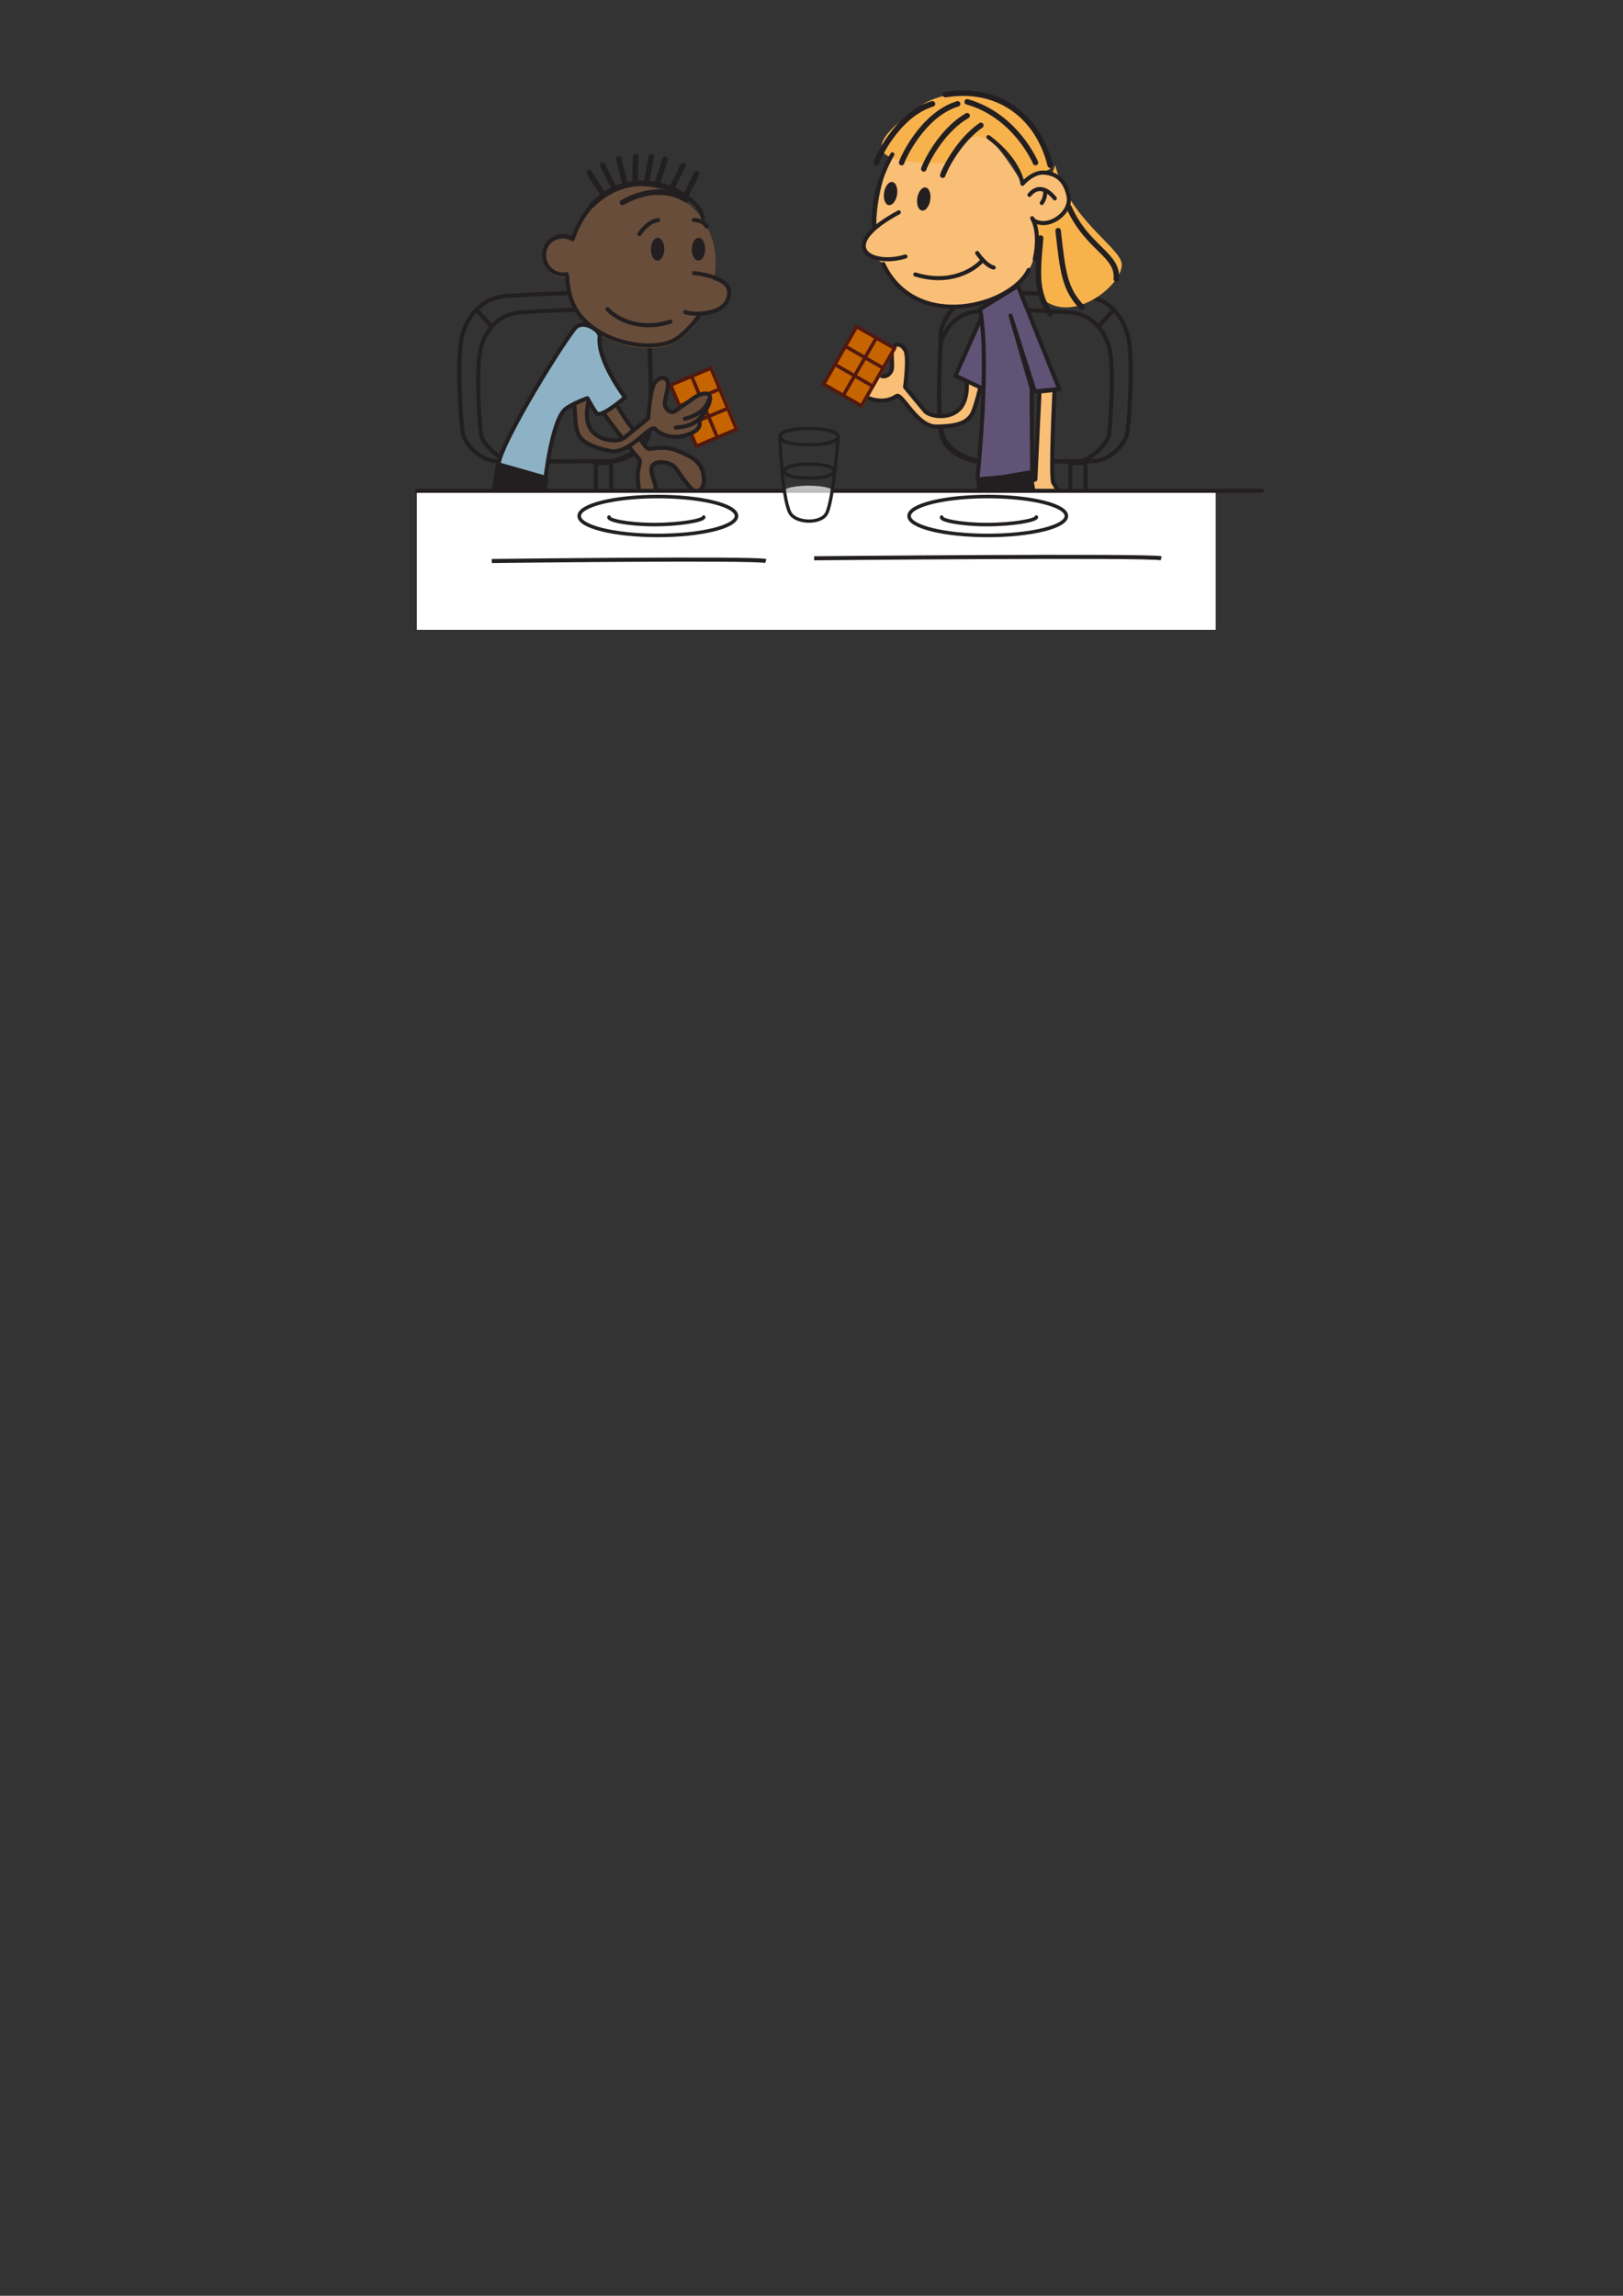 <?xml version="1.0" encoding="utf-8"?>
<!-- Generator: Adobe Illustrator 16.0.0, SVG Export Plug-In . SVG Version: 6.00 Build 0)  -->
<!DOCTYPE svg PUBLIC "-//W3C//DTD SVG 1.1//EN" "http://www.w3.org/Graphics/SVG/1.1/DTD/svg11.dtd">
<svg version="1.1" id="Layer_1" xmlns="http://www.w3.org/2000/svg" xmlns:xlink="http://www.w3.org/1999/xlink" x="0px" y="0px"
	 width="595.279px" height="841.89px" viewBox="0 0 595.279 841.89" enable-background="new 0 0 595.279 841.89"
	 xml:space="preserve">
<rect x="0" y="0" width="595.279" height="841.89" fill="#333333" stroke="none"/>
<g>
	<path fill="none" stroke="#231F20" stroke-width="1.5" stroke-miterlimit="10" d="M176.091,128.789
		c-1.602,8.657-0.022,29.18,0.464,31.123c0.771,3.077,6.941,8.957,10.524,9.181c3.582,0.224,38.512,0,38.512,0
		s11.196-1.79,12.539-10.747c1.344-8.958,0-32.467,0-32.467s-2.239-9.628-11.644-11.42c-9.405-1.792-26.036-0.36-34.706,0
		C181.032,114.906,177.015,123.796,176.091,128.789z"/>
	<path fill="none" stroke="#231F20" stroke-width="1.5" stroke-miterlimit="10" d="M169.239,124.367
		c-1.778,9.605,0.003,32.366,0.514,34.529c1.312,5.545,7.701,9.938,11.675,10.186c3.977,0.247,42.728,0,42.728,0
		s12.422-1.986,13.912-11.924c1.49-9.937,0-36.02,0-36.02s-2.484-10.681-12.918-12.669c-10.434-1.988-28.887-0.399-38.504,0
		C174.717,108.965,170.26,118.828,169.239,124.367z"/>
	
		<rect x="185.044" y="169.831" fill="none" stroke="#231F20" stroke-width="1.5" stroke-miterlimit="10" width="5.583" height="18.612"/>
	
		<rect x="218.546" y="169.831" fill="none" stroke="#231F20" stroke-width="1.5" stroke-miterlimit="10" width="5.584" height="18.612"/>
	
		<line fill="none" stroke="#231F20" stroke-width="1.5" stroke-miterlimit="10" x1="174.721" y1="113.575" x2="180.367" y2="119.79"/>
</g>
<g>
	<path fill="none" stroke="#231F20" stroke-width="1.5" stroke-miterlimit="10" d="M407.103,128.789
		c1.603,8.657,0.023,29.18-0.464,31.123c-0.771,3.077-6.94,8.957-10.523,9.181c-3.582,0.224-38.513,0-38.513,0
		s-11.195-1.79-12.539-10.747c-1.344-8.958,0-32.467,0-32.467s2.239-9.628,11.645-11.42s26.036-0.36,34.706,0
		C402.163,114.906,406.179,123.796,407.103,128.789z"/>
	<path fill="none" stroke="#231F20" stroke-width="1.5" stroke-miterlimit="10" d="M413.957,124.367
		c1.777,9.605-0.003,32.366-0.515,34.529c-1.311,5.545-7.7,9.938-11.675,10.186c-3.976,0.247-42.727,0-42.727,0
		s-12.422-1.986-13.912-11.924c-1.491-9.937,0-36.02,0-36.02s2.484-10.681,12.918-12.669c10.433-1.988,28.886-0.399,38.504,0
		C408.477,108.965,412.934,118.828,413.957,124.367z"/>
	
		<rect x="392.568" y="169.831" fill="none" stroke="#231F20" stroke-width="1.5" stroke-miterlimit="10" width="5.583" height="18.612"/>
	
		<rect x="359.065" y="169.831" fill="none" stroke="#231F20" stroke-width="1.5" stroke-miterlimit="10" width="5.584" height="18.612"/>
	
		<line fill="none" stroke="#231F20" stroke-width="1.5" stroke-miterlimit="10" x1="408.473" y1="113.575" x2="402.828" y2="119.79"/>
</g>
<g>
	
		<path fill="#F9BF76" stroke="#231F20" stroke-width="1.5" stroke-linecap="round" stroke-linejoin="round" stroke-miterlimit="10" d="
		M331.974,141.949c0,0,1.517-11.376,0.025-13.629c-1.97-2.975-4.051-2.143-4.617-0.427c-0.566,1.717-0.117,4.247-0.205,6.854
		c-0.087,2.61-3.077,4.197-4.443,2.647c-1.361-1.552-5.332-5.525-6.166-6.455c-0.836-0.928-4.603-3.534-5.379-0.854
		s2.226,8.887,2.226,8.887c0.605,0.146-2.059,1.918,1.396,4.81c3.453,2.895,9.501,4.567,13.977,1.467
		c2.012-1.395,7.413,11.232,14.566,11.175c8.503-0.072,12.122-1.635,13.729-5.833c1.604-4.198,3.26-11.909,3.26-11.909l-5.811,0.454
		c0,0,0.981,7.521-2.896,11.114c-3.877,3.599-10.696,2.465-12.377,0.496C337.578,148.773,331.974,141.949,331.974,141.949z"/>
	
		<polygon fill="#615375" stroke="#231F20" stroke-width="1.5" stroke-linecap="round" stroke-linejoin="round" stroke-miterlimit="10" points="
		350.431,137.772 361.114,142.802 365.453,129.137 361.511,112.834 	"/>
	<path fill="#F7B24C" d="M386.999,60.535c5.055,19.438,22.874,29.549,24.328,35.733c1.55,6.585-15.114,21.538-27.101,14.708
		c-3.887-2.214-5.179-26.743-5.179-26.743"/>
	<path fill="#F9BF76" d="M377.293,98.992c-7.998,12.535-40.946,23.693-52.842-1.475c-1.119-2.364-6.78-3.778-7.396-6.073
		c-1.195-4.471,4.374-4.957,4.374-9.253c0-8.599,3.025-20.213,5.86-25.581c5.591-10.6,24.563-10.412,32.478-7.755
		c5.69,1.913,15.256,18.561,15.256,18.561s7.788-7.682,14.354-1.188c6.517,6.45,2.148,13.998-4.104,15.588
		c-3.886,0.987-6.684-1.787-6.684-1.787S382.107,91.444,377.293,98.992z"/>
	<path fill="#F7B24C" d="M385.176,61.957c0,0-4.003-13.468-12.461-21.41c-4.081-3.832-15.881-6.814-21.46-6.369
		c-3.25,0.258-9.766,2.034-12.438,3.899c-4.688,3.272-17.43,11.759-15.253,17.046c2.407,5.844,24.411,4.515,24.411,4.515
		s6.576-9.857,10.472-9.621c6.012,0.363,16.383,10.396,16.383,16.404"/>
	<path fill="none" stroke="#231F20" stroke-width="1.5" stroke-linecap="round" stroke-linejoin="round" stroke-miterlimit="10" d="
		M320.611,82.758c-0.641-10.588,3.087-19.843,6.681-26.148"/>
	<path fill="none" stroke="#231F20" stroke-width="1.5" stroke-linecap="round" stroke-linejoin="round" stroke-miterlimit="10" d="
		M377.293,98.992c-6.481,13.383-41.451,22.971-53.346-2.2"/>
	<path fill="#231F20" d="M325.836,67.285c-1.291,1.155-1.977,3.751-1.536,5.791c0.445,2.044,1.852,2.765,3.142,1.602
		c1.294-1.15,1.98-3.746,1.535-5.786C328.535,66.846,327.128,66.128,325.836,67.285z"/>
	<path fill="#231F20" d="M338.014,69.285c-1.291,1.155-1.976,3.751-1.536,5.791c0.445,2.044,1.853,2.765,3.143,1.602
		c1.294-1.15,1.979-3.746,1.535-5.786C340.714,68.846,339.306,68.128,338.014,69.285z"/>
	<path fill="none" stroke="#231F20" stroke-width="2" stroke-linecap="round" stroke-linejoin="round" stroke-miterlimit="10" d="
		M341.98,38.077c-13.094,3.994-20.414,20.626-20.55,21.561"/>
	<path fill="none" stroke="#231F20" stroke-width="2" stroke-linecap="round" stroke-linejoin="round" stroke-miterlimit="10" d="
		M341.98,38.077c-13.094,3.994-20.414,20.626-20.55,21.561"/>
	<path fill="none" stroke="#231F20" stroke-width="2" stroke-linecap="round" stroke-linejoin="round" stroke-miterlimit="10" d="
		M351.256,38.077c-13.096,3.994-20.418,20.626-20.551,21.561"/>
	<path fill="none" stroke="#231F20" stroke-width="2" stroke-linecap="round" stroke-linejoin="round" stroke-miterlimit="10" d="
		M354.733,42.429c-10.177,5.872-15.798,18.707-15.915,19.527"/>
	<path fill="none" stroke="#231F20" stroke-width="2" stroke-linecap="round" stroke-linejoin="round" stroke-miterlimit="10" d="
		M359.768,45.968c-8.963,6.265-13.886,17.54-13.995,18.306"/>
	<path fill="none" stroke="#231F20" stroke-width="1.5" stroke-linecap="round" stroke-linejoin="round" stroke-miterlimit="10" d="
		M362.533,50.284c11.608,8.65,12.49,17.132,12.49,17.132s3.831-4.577,8.165-4.103c4.333,0.472,7.357,2.577,8.69,8.302
		c1.339,5.758-5.315,10.757-10.007,10.15c-2.994-0.389-3.283-1.736-3.283-1.736s3.211,4.73,0.928,15.045"/>
	<path fill="none" stroke="#231F20" stroke-width="1.5" stroke-linecap="round" stroke-linejoin="round" stroke-miterlimit="10" d="
		M386.877,72.75c0,0-4.819-6.768-9.297-1.272"/>
	<path fill="none" stroke="#231F20" stroke-width="1.5" stroke-linecap="round" stroke-linejoin="round" stroke-miterlimit="10" d="
		M382.107,74.443c1.649-2.334,1.188-4.7,1.188-4.7"/>
	<path fill="none" stroke="#231F20" stroke-width="2" stroke-linecap="round" stroke-linejoin="round" stroke-miterlimit="10" d="
		M354.733,37.34c17.915,5.089,25.067,22.297,25.067,22.297"/>
	<path fill="none" stroke="#231F20" stroke-width="2" stroke-linecap="round" stroke-linejoin="round" stroke-miterlimit="10" d="
		M346.773,34.714c19.202-3.145,33.912,7.715,38.403,25.82"/>
	<path fill="none" stroke="#231F20" stroke-width="2" stroke-linecap="round" stroke-linejoin="round" stroke-miterlimit="10" d="
		M392.053,75.98c6.773,15.221,18.206,17.315,17.369,26.338"/>
	<path fill="none" stroke="#231F20" stroke-width="2" stroke-linecap="round" stroke-linejoin="round" stroke-miterlimit="10" d="
		M388.093,84.587c1.683,14.892,2.309,21.417,8.716,28.032"/>
	<path fill="none" stroke="#231F20" stroke-width="1.5" stroke-linecap="round" stroke-linejoin="round" stroke-miterlimit="10" d="
		M329.672,77.862c-23.361,12.533-10.166,20.056,2.41,16.197"/>
	
		<path fill="#F9BF76" stroke="#231F20" stroke-width="1.5" stroke-linecap="round" stroke-linejoin="round" stroke-miterlimit="10" d="
		M386.787,143.006c0,0-1.648,32.686-0.404,34.163c1.215,1.435,3.621,7.117,5.352,11.283c2.781,6.696,0.688,10.703-1.678,10.161
		c-2.733-0.63-5.796-11.786-5.796-11.786s1.713,8.933,1.243,11.439c-0.493,2.615-3.927,3.91-6.016,1.698
		c-1.225-1.295,0.26-13.719,0.26-13.719s-2.273,11.943-4.209,12.845c-2.813,1.301-3.98-0.072-4.031-3.184
		c-0.047-2.852,2.705-6.76,3.48-9.262c0.771-2.5,0.094-3.496-1.646-2.724c-1.738,0.771-5.312,2.52-6.471,2.712
		c-1.16,0.194-2.655-1.887-1.304-4.249c0.973-1.701,14.179-6.569,14.179-6.569l1.522-32.238L386.787,143.006z"/>
	
		<path fill="#615375" stroke="#231F20" stroke-width="1.5" stroke-linecap="round" stroke-linejoin="round" stroke-miterlimit="10" d="
		M378.59,174.08l-20.143,1.717c0,0,4.691-43.006,1.02-62.431l13.87-8.543l15.167,37.834l-8.965,0.89l-8.886-27.82l7.728,26.663
		L378.59,174.08z"/>
	<path fill="none" stroke="#231F20" stroke-width="2" stroke-linecap="round" stroke-linejoin="round" stroke-miterlimit="10" d="
		M381.692,87.291c-1.412,14.92-1.425,19.981,3.484,27.772"/>
	<path fill="none" stroke="#231F20" stroke-width="1.5" stroke-linecap="round" stroke-linejoin="round" stroke-miterlimit="10" d="
		M335.701,100.646c12.929,4.009,21.606-1.873,24.356-4.871"/>
	<path fill="none" stroke="#231F20" stroke-width="1.5" stroke-linecap="round" stroke-linejoin="round" stroke-miterlimit="10" d="
		M358.424,92.792c0,0,3.015,4.564,6.014,5.326"/>
</g>
<g>
	
		<rect x="250.054" y="137.017" transform="matrix(-0.922 0.387 -0.387 -0.922 554.337 186.762)" fill="#C66500" width="16.635" height="24.315"/>
	<path fill="#53180F" d="M261.096,134.165l-15.932,6.684l9.901,23.602l15.932-6.683L261.096,134.165z M249.565,148.023l-2.726-6.489
		l6.491-2.724l2.723,6.491L249.565,148.023z M257.235,144.806l-2.725-6.49l5.901-2.476l2.723,6.489L257.235,144.806z
		 M252.534,155.104l-2.477-5.9l6.49-2.723l2.476,5.899L252.534,155.104z M260.205,151.886l-2.476-5.9l5.9-2.476l2.476,5.9
		L260.205,151.886z M255.752,162.775l-2.723-6.49l6.49-2.724l2.723,6.491L255.752,162.775z M263.422,159.558l-2.723-6.491
		l5.899-2.475l2.724,6.489L263.422,159.558z"/>
</g>
<g>
	
		<rect x="307.011" y="122.309" transform="matrix(-0.867 -0.498 0.498 -0.867 521.78 408.129)" fill="#C66500" width="16.636" height="24.314"/>
	<path fill="#53180F" d="M328.947,127.513l-14.98-8.605l-12.749,22.193l14.98,8.605L328.947,127.513z M310.932,126.758l3.505-6.104
		l6.104,3.506l-3.506,6.104L310.932,126.758z M318.144,130.902l3.506-6.104l5.55,3.188l-3.507,6.103L318.144,130.902z
		 M307.107,133.417l3.188-5.549l6.103,3.506l-3.187,5.548L307.107,133.417z M314.321,137.56l3.188-5.549l5.549,3.188l-3.188,5.548
		L314.321,137.56z M302.964,140.63l3.506-6.104l6.104,3.506l-3.507,6.104L302.964,140.63z M310.175,144.773l3.507-6.104l5.548,3.188
		l-3.505,6.103L310.175,144.773z"/>
</g>
<path fill="#684D3A" d="M257.827,80.827c-4.653-8.836-25.546-20.017-39.524-5.812c-3.863,3.926-6.567,8.685-8.235,13.637
	c-1.451-0.927-3.231-1.318-5.031-0.949c-3.73,0.764-6.122,4.478-5.34,8.294c0.781,3.813,4.438,6.287,8.17,5.522
	c0.058-0.012,0.111-0.03,0.168-0.043c0.05,3.331,0.546,6.5,1.49,9.288c5.379,15.872,29.853,20.112,38.304,14.653
	c5.27-3.404,7.277-6.293,8.798-9.059C268.615,94.504,258.64,82.369,257.827,80.827z"/>
<path fill="none" stroke="#231F20" stroke-width="1.5" stroke-linecap="round" stroke-linejoin="round" stroke-miterlimit="10" d="
	M245.882,117.979c-12.261,3.8-20.491-1.776-23.098-4.62"/>
<ellipse transform="matrix(-0.201 -0.98 0.98 -0.201 202.714 383.368)" fill="#684D3A" cx="257.761" cy="108.982" rx="6.242" ry="9.373"/>
<path fill="none" stroke="#231F20" stroke-width="1.5" stroke-linecap="round" stroke-linejoin="round" stroke-miterlimit="10" d="
	M254.522,100.155c0,0,13.038,1.08,12.946,7.128c-0.134,8.857-13.955,8.187-16.169,7.167"/>
<line fill="none" stroke="#231F20" stroke-width="2" stroke-linecap="round" stroke-linejoin="round" stroke-miterlimit="10" x1="216.093" y1="63.27" x2="220.756" y2="70.674"/>
<line fill="none" stroke="#231F20" stroke-width="2" stroke-linecap="round" stroke-linejoin="round" stroke-miterlimit="10" x1="226.913" y1="58.305" x2="229.083" y2="66.781"/>
<line fill="none" stroke="#231F20" stroke-width="2" stroke-linecap="round" stroke-linejoin="round" stroke-miterlimit="10" x1="221.064" y1="60.62" x2="224.932" y2="68.467"/>
<line fill="none" stroke="#231F20" stroke-width="2" stroke-linecap="round" stroke-linejoin="round" stroke-miterlimit="10" x1="250.549" y1="60.62" x2="246.677" y2="68.466"/>
<line fill="none" stroke="#231F20" stroke-width="2" stroke-linecap="round" stroke-linejoin="round" stroke-miterlimit="10" x1="255.549" y1="63.62" x2="251.677" y2="71.466"/>
<line fill="none" stroke="#231F20" stroke-width="2" stroke-linecap="round" stroke-linejoin="round" stroke-miterlimit="10" x1="243.92" y1="58.368" x2="241.306" y2="66.718"/>
<line fill="none" stroke="#231F20" stroke-width="2" stroke-linecap="round" stroke-linejoin="round" stroke-miterlimit="10" x1="238.82" y1="57.523" x2="237.261" y2="66.133"/>
<line fill="none" stroke="#231F20" stroke-width="2" stroke-linecap="round" stroke-linejoin="round" stroke-miterlimit="10" x1="233.158" y1="57.455" x2="232.923" y2="66.202"/>
<line fill="none" stroke="#231F20" stroke-width="2" stroke-linecap="round" stroke-linejoin="round" stroke-miterlimit="10" x1="233.158" y1="57.455" x2="232.923" y2="66.202"/>
<path fill="#684D3A" stroke="#231F20" stroke-width="1.5" stroke-miterlimit="10" d="M219.492,136.683
	c0,0,8.445,15.599,11.765,19.523c3.583,4.236,5.321,8.393,6.909,8.374c1.587-0.021,5.807-1.095,10.085,0.644
	c5.604,2.272,9.878,4.169,9.93,11.008c0.021,2.96-2.283,4.977-4.138,3.394c-1.851-1.58-4.43-5.474-6.313-8.089
	c-1.572-2.175-7.493-3.041-8.638-0.429c-1.146,2.607,3.142,8.346,0.79,10.757c-2.349,2.409-4.566,0.593-5.181-1.276
	c-0.613-1.868-1.092-5.809-0.556-8.456c0.533-2.65,0.911-2.983,0.125-3.896c-5.337-6.196-21.146-27.604-21.886-29.356
	L219.492,136.683z"/>
<path fill="#684D3A" stroke="#231F20" stroke-width="1.5" stroke-miterlimit="10" d="M237.744,153.389
	c0,0,0.731-11.453,2.633-13.372c2.512-2.534,4.391-1.313,4.612,0.481c0.221,1.794-0.714,4.188-1.136,6.762
	c-0.425,2.577,2.199,4.717,3.842,3.463c1.639-1.256,6.308-4.379,7.307-5.129c1-0.747,5.203-2.568,5.442,0.211
	c0.238,2.779-3.915,8.282-3.915,8.282c-0.623,0.024,1.645,2.282-2.309,4.445c-3.95,2.165-10.209,2.627-13.992-1.286
	c-1.701-1.76-9.462,9.571-16.468,8.12c-8.324-1.729-11.569-3.967-12.327-8.397c-0.755-4.431-0.876-12.316-0.876-12.316l5.611,1.578
	c0,0-2.43,7.185,0.673,11.466c3.103,4.285,10.012,4.503,12.043,2.899C230.918,158.99,237.744,153.389,237.744,153.389z"/>
<path fill="#8EB2C5" stroke="#231F20" stroke-width="1.5" stroke-linecap="round" stroke-linejoin="round" stroke-miterlimit="10" d="
	M219.957,123.544c-1.045,8.61,9.303,22.185,9.303,22.185s-7.705,6.738-10.141,6.065c-0.635-0.176-3.668-5.766-3.668-5.766
	s-6.233,2.222-8.333,4.236c-4.721,4.524-7.054,25.192-7.054,25.192s-17.522-1.951-17.271-4.941
	c0.71-8.404,25.676-48.221,28.595-50.643C214.306,117.454,220.252,121.105,219.957,123.544z"/>
<polygon fill="#231F20" stroke="#231F20" stroke-width="2" stroke-linecap="round" stroke-linejoin="round" stroke-miterlimit="10" points="
	182.793,170.515 180.367,186.595 198.609,188.443 200.065,175.457 "/>
<polygon fill="#231F20" stroke="#231F20" stroke-width="2" stroke-linecap="round" stroke-linejoin="round" stroke-miterlimit="10" points="
	377.638,173.515 380.064,187.595 361.823,189.443 360.367,176.457 "/>
<rect x="152.884" y="179.984" fill="#FFFFFF" width="293" height="51"/>
<line fill="none" stroke="#231F20" stroke-width="1.5" stroke-linecap="round" stroke-linejoin="round" stroke-miterlimit="10" x1="152.884" y1="179.984" x2="462.884" y2="179.984"/>
<path fill="none" stroke="#231F20" stroke-width="1.5" stroke-linecap="round" stroke-linejoin="round" stroke-miterlimit="10" d="
	M257.778,151.794c0,0-1.944,4.691-9.917,4.981"/>
<path fill="none" stroke="#231F20" stroke-width="1.5" stroke-linecap="round" stroke-linejoin="round" stroke-miterlimit="10" d="
	M259.941,146.714c0,0-0.969,4.983-8.724,6.858"/>
<path fill="none" stroke="#231F20" stroke-width="1.5" stroke-miterlimit="10" d="M298.621,204.726c0,0,122.485-1.167,127.265,0"/>
<ellipse fill="none" stroke="#231F20" stroke-width="1.3" stroke-miterlimit="10" cx="362.283" cy="189.221" rx="28.846" ry="7.132"/>
<ellipse fill="none" stroke="#231F20" stroke-width="1.3" stroke-miterlimit="10" cx="241.283" cy="189.221" rx="28.846" ry="7.132"/>
<g>
	<ellipse opacity="0.7" fill="#FFFFFF" enable-background="new    " cx="296.536" cy="180.141" rx="9.057" ry="2.037"/>
	<path fill="none" stroke="#231F20" stroke-width="1.2" stroke-miterlimit="10" d="M286.049,160.644c0,0,0.769,21.778,3.661,27.353
		c2.042,3.934,11.366,4.229,13.444,0.295c2.59-4.901,4.295-28.39,4.295-28.39"/>
	<path fill="none" stroke="#231F20" stroke-width="1.2" stroke-miterlimit="10" d="M286.049,160.11
		c0,1.648,3.868,2.986,10.651,2.986c6.786,0,10.749-1.338,10.749-2.986s-3.963-2.986-10.749-2.986
		C289.917,157.124,286.049,158.462,286.049,160.11z"/>
	<path fill="none" stroke="#231F20" stroke-width="1.2" stroke-miterlimit="10" d="M287.681,172.745
		c0,1.414,3.316,2.561,9.131,2.561c5.815,0,9.213-1.146,9.213-2.561c0-1.413-3.396-2.56-9.213-2.56
		C290.998,170.185,287.681,171.332,287.681,172.745z"/>
</g>
<path fill="none" stroke="#231F20" stroke-width="1.3" stroke-miterlimit="10" d="M252.819,190.618"/>
<path fill="none" stroke="#231F20" stroke-width="1.3" stroke-linecap="round" stroke-linejoin="round" stroke-miterlimit="10" d="
	M258.108,189.618c0,1.201-8.575,2.751-18.164,2.751c-9.59,0-17.182-1.646-16.561-2.751"/>
<path fill="none" stroke="#231F20" stroke-width="1.3" stroke-linecap="round" stroke-linejoin="round" stroke-miterlimit="10" d="
	M380.107,189.618c0,1.201-8.574,2.751-18.164,2.751s-17.181-1.646-16.56-2.751"/>
<path fill="none" stroke="#231F20" stroke-width="1.5" stroke-miterlimit="10" d="M180.367,205.726c0,0,96.744-1.167,100.519,0"/>
<path fill="none" stroke="#231F20" stroke-width="1.5" stroke-linecap="round" stroke-linejoin="round" stroke-miterlimit="10" d="
	M207.865,100.52c-3.731,0.765-7.39-1.71-8.17-5.522c-0.782-3.816,1.608-7.53,5.34-8.294c1.397-0.287,2.787-0.118,4.018,0.407"/>
<path fill="none" stroke="#231F20" stroke-width="1.5" stroke-linecap="round" stroke-linejoin="round" stroke-miterlimit="10" d="
	M208.04,101.329c0.117,3.021,0.62,5.886,1.483,8.437c5.379,15.872,29.853,20.112,38.304,14.653c5.27-3.404,8.798-9.059,8.798-9.059"
	/>
<path fill="none" stroke="#231F20" stroke-width="1.5" stroke-linecap="round" stroke-linejoin="round" stroke-miterlimit="10" d="
	M257.827,79.827c-2.005-9.785-25.546-20.017-39.524-5.812c-3.863,3.925-6.583,8.681-8.251,13.633"/>
<path fill="#231F20" d="M238.843,92.629c0.373,2.213,1.729,3.439,3.033,2.748c1.302-0.684,2.058-3.029,1.685-5.244
	c-0.371-2.205-1.727-3.431-3.03-2.741C239.231,88.079,238.472,90.423,238.843,92.629z"/>
<path fill="#231F20" d="M253.843,92.629c0.373,2.213,1.729,3.439,3.033,2.748c1.302-0.684,2.058-3.029,1.685-5.244
	c-0.371-2.205-1.727-3.431-3.03-2.741C254.231,88.079,253.472,90.423,253.843,92.629z"/>
<path fill="none" stroke="#231F20" stroke-width="2" stroke-linecap="round" stroke-linejoin="round" stroke-miterlimit="10" d="
	M228.324,74.27c0,0,12.145-7.835,23.354-1"/>
<path fill="none" stroke="#231F20" stroke-width="2" stroke-linecap="round" stroke-linejoin="round" stroke-miterlimit="10" d="
	M217.166,75.234c0,0,12.094-14.08,31.512-4.964"/>
<path fill="none" stroke="#231F20" stroke-width="1.5" stroke-linecap="round" stroke-linejoin="round" stroke-miterlimit="10" d="
	M234.53,85.82c0,0,2.977-4.703,6.854-5.106"/>
<path fill="none" stroke="#231F20" stroke-width="1.5" stroke-linecap="round" stroke-linejoin="round" stroke-miterlimit="10" d="
	M254.465,80.702c0,0,3.187-0.258,4.773,2.366"/>
</svg>
